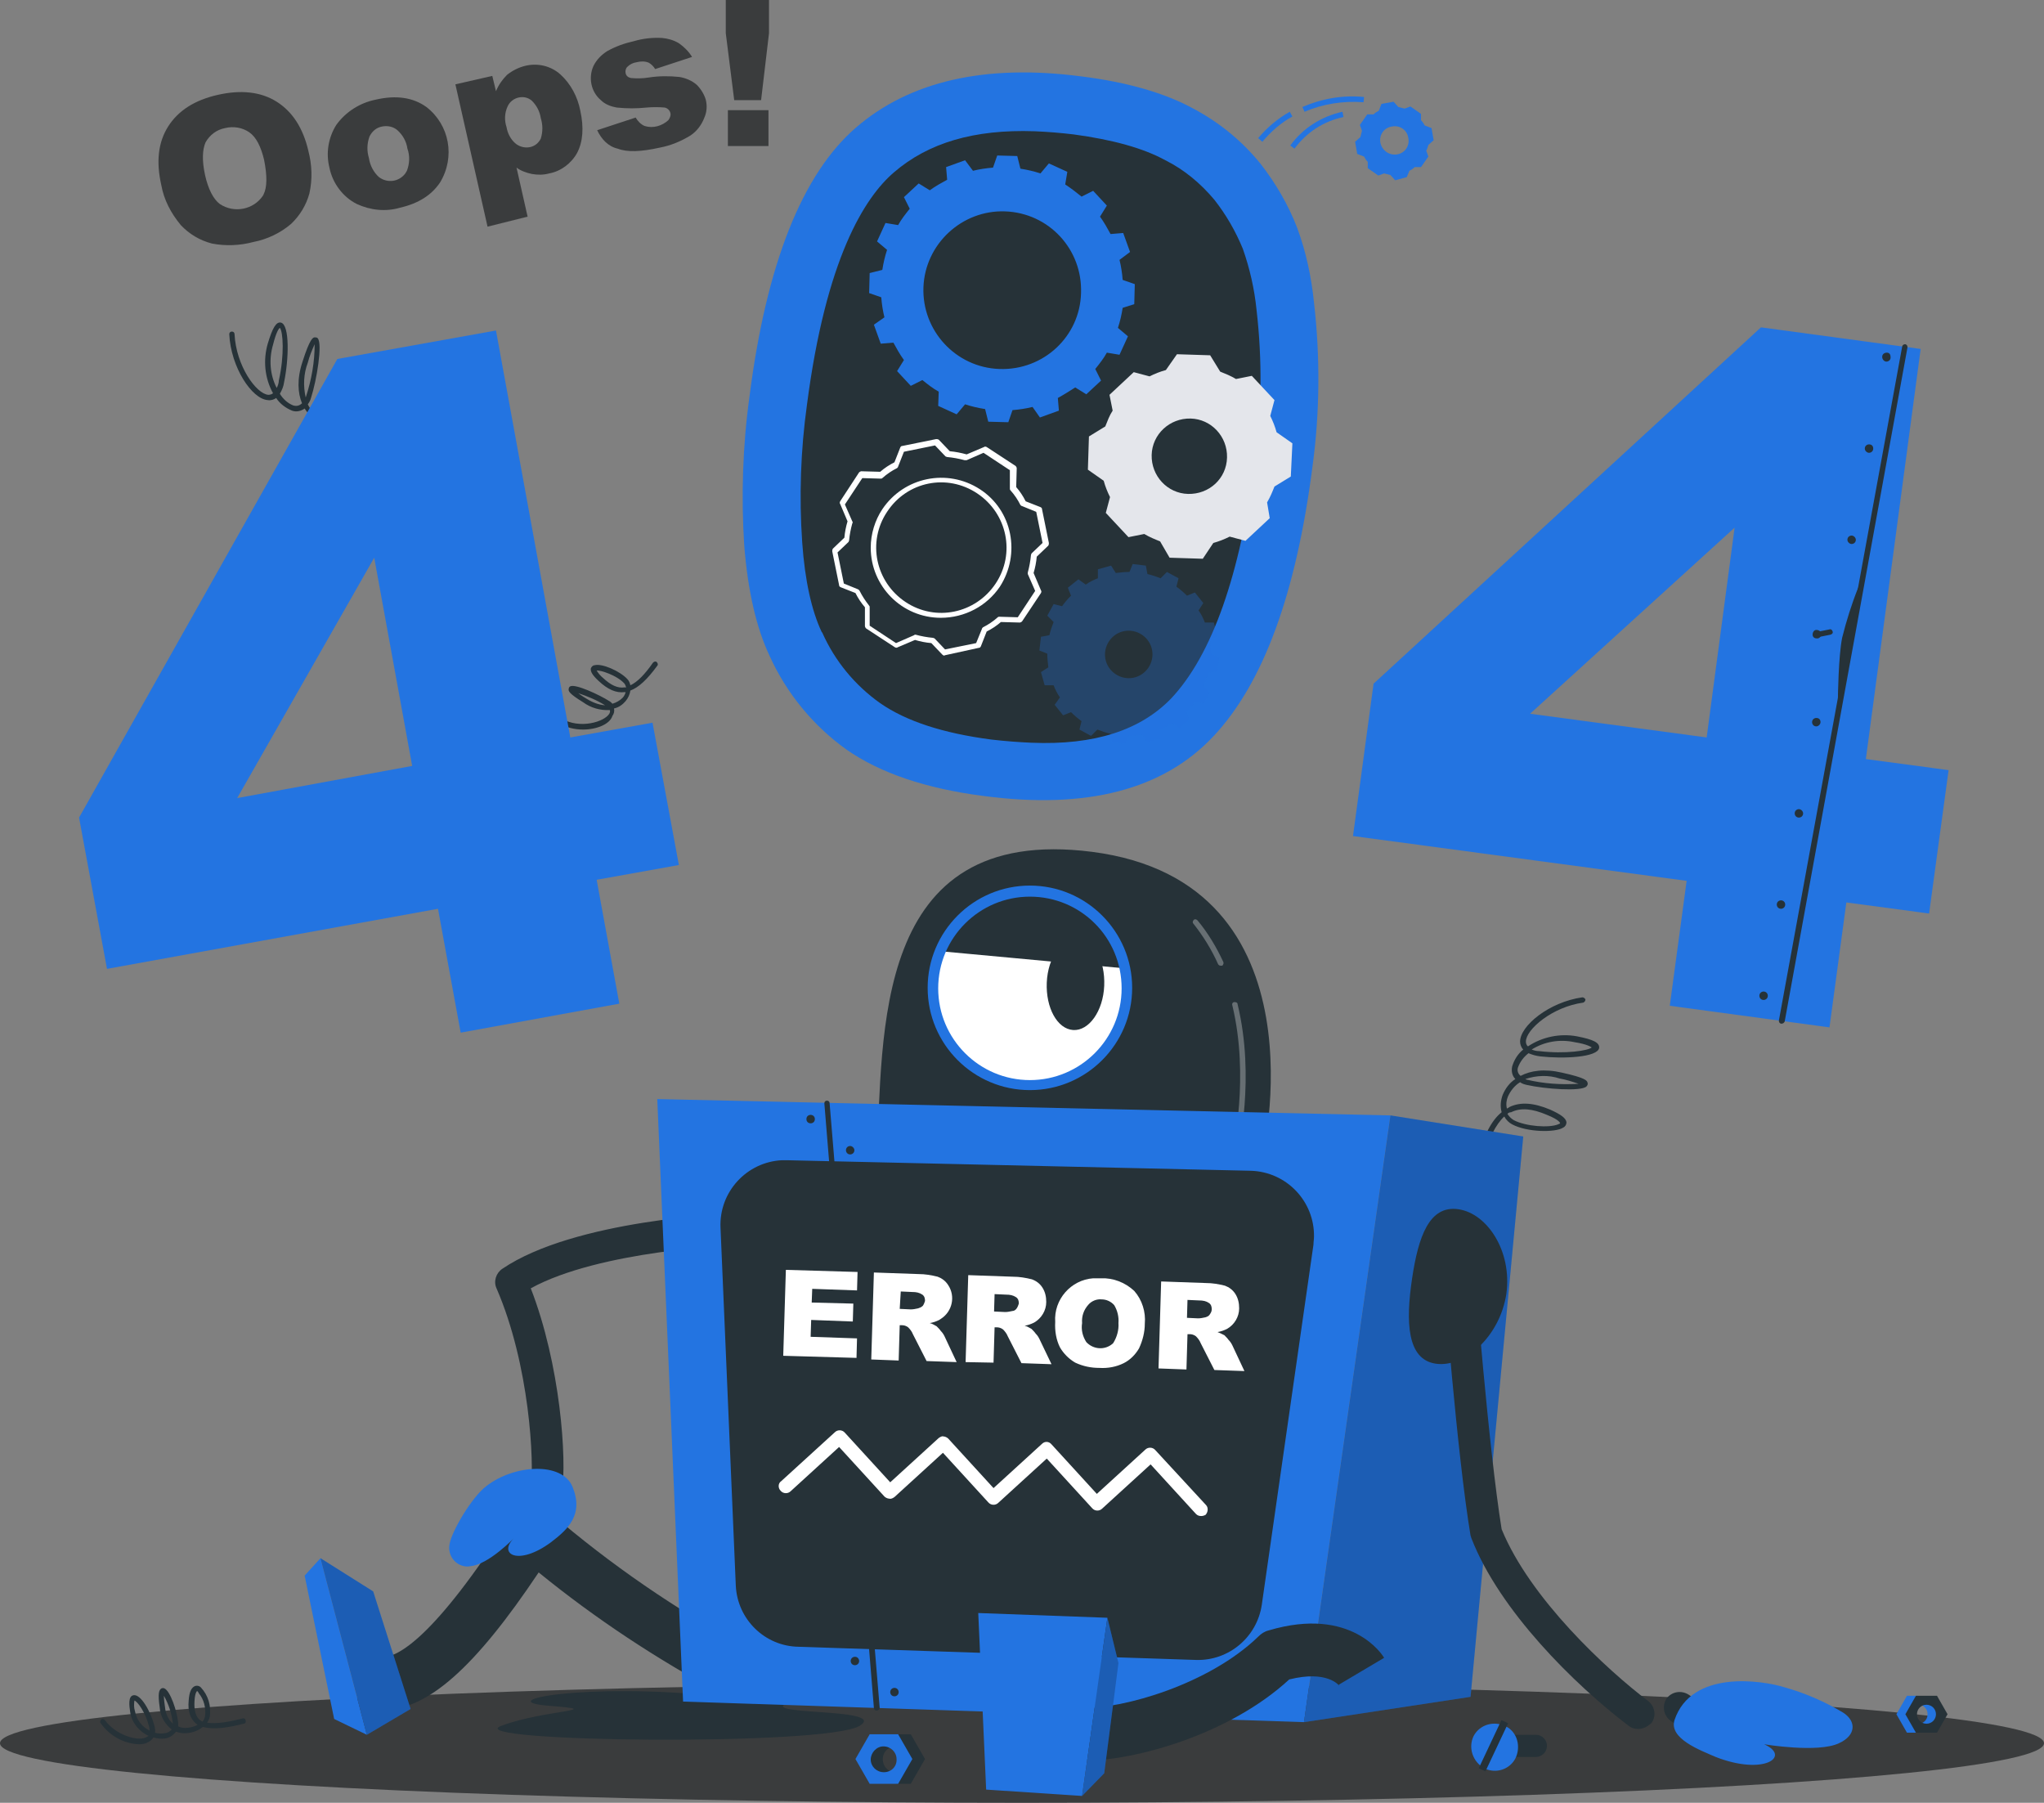 <?xml version="1.0" encoding="utf-8"?>
<!-- Generator: Adobe Illustrator 25.2.0, SVG Export Plug-In . SVG Version: 6.00 Build 0)  -->
<svg version="1.1" id="Layer_1" xmlns="http://www.w3.org/2000/svg" xmlns:xlink="http://www.w3.org/1999/xlink" x="0px" y="0px"
	 viewBox="0 0 387.8 342" style="enable-background:new 0 0 387.8 342;" xml:space="preserve">
<rect x="0" y="0" width="387.8" height="342" fill="#808080" stroke="none"/>
<style type="text/css">
	.st0{fill:#3A3C3D;}
	.st1{fill:#263238;}
	.st2{fill:#2374E1;}
	.st3{opacity:0.3;fill:#2374E1;enable-background:new    ;}
	.st4{fill:#E4E6EB;}
	.st5{fill:#FFFFFF;}
	.st6{opacity:0.3;fill:#FFFFFF;enable-background:new    ;}
	.st7{opacity:0.2;enable-background:new    ;}
</style>
<g id="freepik--Shadow--inject-3">
	<ellipse id="freepik--path--inject-3" class="st0" cx="193.9" cy="330.7" rx="193.9" ry="11.3"/>
</g>
<g id="freepik--oops--inject-3">
	<path class="st0" d="M30.6,35.1c-1-4.4-0.6-8.1,1.3-11.1s5-5,9.4-6s8.2-0.6,11.2,1.3s5,5,6,9.3c0.7,2.7,0.8,5.4,0.2,8.1
		c-0.6,2.2-1.8,4.2-3.5,5.8c-2,1.7-4.5,2.9-7.1,3.4c-2.6,0.7-5.3,0.8-7.9,0.3c-2.3-0.6-4.3-1.8-5.9-3.5
		C32.4,40.4,31.1,37.9,30.6,35.1z M38.9,33.2c0.6,2.7,1.6,4.6,2.8,5.5c2.7,1.8,6.4,1.1,8.2-1.6c0-0.1,0.1-0.1,0.1-0.2
		c0.7-1.4,0.7-3.6,0.1-6.6c-0.6-2.5-1.5-4.3-2.8-5.2c-1.3-0.9-3-1.2-4.6-0.8c-1.6,0.3-2.9,1.3-3.7,2.7
		C38.4,28.4,38.3,30.4,38.9,33.2z"/>
	<path class="st0" d="M62.5,31.8c-0.7-2.8-0.2-5.7,1.3-8.1c1.8-2.5,4.5-4.2,7.5-4.8c3.9-0.9,7.1-0.4,9.6,1.4
		c4.4,3.4,5.5,9.5,2.6,14.3c-1.6,2.4-4.1,4-7.6,4.8c-2.7,0.8-5.6,0.5-8.2-0.7C65.1,37.4,63.1,34.8,62.5,31.8z M70,30
		c0.2,1.4,0.9,2.7,1.9,3.6c1.6,1.2,3.8,0.9,5-0.7c0.1-0.2,0.2-0.3,0.3-0.5c0.5-1.3,0.6-2.8,0.1-4.2c-0.2-1.4-0.9-2.6-1.9-3.5
		c-0.8-0.7-1.9-0.9-2.9-0.7c-1.1,0.2-1.9,0.9-2.4,1.9C69.6,27.3,69.6,28.7,70,30z"/>
	<path class="st0" d="M92.5,43l-6.1-27l7-1.6l0.7,2.9c0.5-1.2,1.2-2.2,2.1-3.1c1-0.8,2.2-1.4,3.4-1.7c2.4-0.6,4.9,0,6.7,1.6
		c2,1.8,3.3,4.3,3.8,6.9c0.7,3.2,0.5,5.9-0.6,8c-1.1,2-3.1,3.5-5.3,3.9c-1.1,0.3-2.2,0.3-3.3,0.1c-1-0.2-2.1-0.6-2.9-1.2l2.1,9.3
		L92.5,43z M96.1,24.1c0.2,1.2,0.8,2.4,1.8,3.2c0.8,0.6,1.8,0.8,2.7,0.6c0.9-0.2,1.6-0.8,2-1.6c0.4-1.3,0.4-2.6,0-3.9
		c-0.2-1.3-0.8-2.4-1.7-3.3c-0.7-0.6-1.6-0.8-2.5-0.6c-0.9,0.2-1.7,0.8-2.1,1.7C95.7,21.5,95.7,22.9,96.1,24.1z"/>
	<path class="st0" d="M113.3,24.7l7.3-2.4c0.4,0.7,1,1.3,1.7,1.6c1.6,0.5,3.3,0,4.5-1.1c0.3-0.4,0.5-0.9,0.4-1.3
		c-0.1-0.6-0.6-1-1.1-1.1c-1.1-0.1-2.3-0.1-3.4,0c-1.9,0.2-3.8,0.2-5.7,0c-1.1-0.2-2.2-0.6-3-1.4c-1.9-1.6-2.4-4.3-1.4-6.5
		c0.6-1.2,1.5-2.1,2.6-2.8c1.6-0.9,3.3-1.5,5.1-1.9c1.7-0.5,3.5-0.7,5.3-0.6c1.1,0.1,2.2,0.4,3.2,1c1,0.7,1.9,1.6,2.5,2.6l-7,2.3
		c-0.3-0.5-0.7-0.9-1.2-1.2c-0.7-0.3-1.5-0.3-2.3-0.1c-0.7,0.1-1.3,0.4-1.8,0.9c-0.3,0.3-0.4,0.8-0.3,1.2c0.1,0.5,0.5,0.8,1,0.9
		c1.1,0.1,2.2,0.1,3.4-0.1c1.9-0.3,3.9-0.3,5.8-0.1c1.2,0.2,2.4,0.7,3.3,1.5c0.8,0.8,1.4,1.8,1.7,2.8c0.3,1.2,0.2,2.4-0.3,3.5
		c-0.5,1.3-1.4,2.5-2.6,3.3c-1.8,1.1-3.7,1.9-5.8,2.3c-3.6,0.8-6.2,0.9-8,0.2C115.4,27.8,114.1,26.4,113.3,24.7z"/>
	<path class="st0" d="M137.7,0h8.2v6.3L144.4,19h-5.1l-1.6-12.7L137.7,0z M138.1,20.9h7.7v6.8h-7.7V20.9z"/>
</g>
<g id="freepik--error-404--inject-3">
	<path class="st1" d="M72.6,86h-0.2c-4.5-1.8-7.2-3.4-8.6-5.5c-1.1,0.2-2.2,0.1-3.2-0.4c-1.2-0.6-2.1-1.5-2.8-2.6
		c-0.7,0.5-1.6,0.7-2.4,0.4c-1.2-0.5-2.3-1.3-3-2.4c-0.4,0.3-1,0.5-1.6,0.4c-3-0.2-7-6.2-7.3-12.5c0-0.3,0.2-0.5,0.5-0.5
		c0.3,0,0.5,0.2,0.5,0.5c0,0,0,0,0,0c0.3,6,4.1,11.3,6.4,11.5c0.3,0,0.7-0.1,0.9-0.3c-1.6-2.9-1.9-6.3-1-9.4c0.9-3,1.6-4.2,2.5-4
		c1.7,0.4,1.5,7,0.6,11.3c-0.1,0.8-0.4,1.5-0.8,2.2c0.6,1,1.5,1.8,2.5,2.2c0.6,0.2,1.2,0.1,1.7-0.4c-0.8-1.9-1-4.6,0.1-7.9
		c1.4-4.4,2-4.6,2.3-4.6c0.2,0,0.5,0,0.6,0.2c0.9,1.1-0.2,7.9-1.3,11.3c-0.1,0.4-0.3,0.8-0.6,1.2c0.5,1.1,1.4,2,2.5,2.5
		c0.7,0.3,1.5,0.5,2.3,0.4c-0.1-0.2-0.2-0.4-0.2-0.6c-0.8-2.1-0.4-4.6,1.2-7.6c1.1-1.9,1.9-2.9,2.7-2.9l0,0c0.4,0,0.8,0.3,1,0.7
		c0.9,1.6,0.2,6.9-1.5,9.6c-0.4,0.6-1,1.1-1.6,1.4c1.3,1.8,3.9,3.3,8,4.9c0.3,0.1,0.4,0.4,0.3,0.6c0,0,0,0,0,0
		C73,85.9,72.8,86,72.6,86z M66.9,69.5c0,0-0.6,0-1.8,2.4c-1.4,2.7-1.8,4.9-1.1,6.8c0.1,0.2,0.2,0.5,0.3,0.7c0.5-0.2,1-0.6,1.3-1.1
		c1.4-2.1,2.1-6.5,1.6-8.3C67,69.6,66.9,69.5,66.9,69.5z M59.7,65.3c-0.5,1.1-1,2.3-1.3,3.5c-0.8,2.1-0.9,4.4-0.4,6.6l0.1-0.3
		C59.1,72,59.7,68.7,59.7,65.3L59.7,65.3z M53.1,62.2c-0.2,0.1-0.7,0.8-1.3,3.2c-0.8,2.7-0.6,5.7,0.7,8.2c0.2-0.4,0.4-0.9,0.4-1.4
		C54,67.3,53.7,62.9,53.1,62.2L53.1,62.2z"/>
	<path class="st1" d="M110.6,138.4c-1.6,0-3.2-0.4-4.6-1.2c-0.2-0.1-0.3-0.4-0.2-0.7c0.1-0.2,0.4-0.3,0.7-0.2c0,0,0,0,0,0
		c3.6,2.1,8.2,0.6,9.1-0.9c0.1-0.2,0.2-0.4,0.1-0.7c-1.8,0.1-3.6-0.4-5.1-1.5c-2.6-1.6-2.8-2.1-2.7-2.5c0-0.2,0.1-0.4,0.3-0.5
		c1-0.5,5.5,1.6,7.4,2.8c0.2,0.1,0.4,0.3,0.6,0.5c0.7-0.2,1.4-0.6,1.9-1.1c0.3-0.3,0.5-0.7,0.6-1.1h-0.2c-1.6,0.2-3.2-0.5-4.9-2.1
		c-1.2-1.1-1.6-1.8-1.5-2.4c0.1-0.3,0.4-0.6,0.7-0.6c1.4-0.4,4.8,1.1,6.2,2.6c0.3,0.3,0.5,0.7,0.6,1.2c1.3-0.6,2.7-2,4.3-4.3
		c0.2-0.2,0.5-0.3,0.7-0.1c0,0,0,0,0,0c0.2,0.2,0.3,0.5,0.1,0.7c-1.9,2.6-3.5,4.1-5.1,4.7c-0.1,0.7-0.4,1.4-0.9,2
		c-0.6,0.7-1.3,1.2-2.2,1.4c0.1,0.5,0,1-0.3,1.4C115.7,137.4,113.2,138.4,110.6,138.4z M109.7,131.5c0.3,0.2,0.8,0.6,1.5,1
		c1.1,0.7,2.3,1.2,3.6,1.3C113.2,132.8,111.5,132.1,109.7,131.5z M113.2,127.2c0.3,0.5,0.7,1,1.2,1.4c1.5,1.4,2.8,2,4.1,1.8h0.3
		c-0.1-0.3-0.2-0.6-0.4-0.8C117,128.1,113.9,127.1,113.2,127.2z"/>
	<path class="st2" d="M123.8,137.1l-15.6,2.8L94.1,62.7L64,68.1l-49,87l5.3,28.7l62.8-11.4l4.3,23.5l30.1-5.5l-4.3-23.5l15.6-2.8
		L123.8,137.1z M45,151.4l26-45.6l7.2,39.5L45,151.4z"/>
	<path class="st2" d="M249.3,57.4c-0.5-4.9-1.5-9.6-3.2-14.2c-1.7-4.4-4.1-8.5-7-12.2c-3.5-4.3-7.8-7.8-12.7-10.4
		c-5.3-2.9-12.4-5-21.2-6.1c-18.3-2.4-32.6,0.9-42.8,9.7s-17,25.9-20.2,51c-1.3,9.4-1.6,18.9-1,28.3c0.7,8.7,2.3,15.6,4.8,20.9
		c3.2,7.1,8.3,13.3,14.6,17.8c6.3,4.4,15,7.4,26,8.8c19.6,2.6,34.1-1.2,43.6-11.3c9.5-10.1,15.7-27.1,18.8-51.1
		C250.4,78.4,250.5,67.8,249.3,57.4z"/>
	<path class="st1" d="M195.7,140.9c-2.4-0.1-5-0.3-7.6-0.6c-9.2-1.2-16.2-3.5-21.1-6.9c-4.8-3.4-8.6-8-11-13.4l-0.1-0.1
		c-1.9-4-3.2-9.8-3.7-17c-0.6-8.7-0.3-17.5,0.9-26.1c3.6-27.7,10.9-39.3,16.5-44.1c6.5-5.6,15.2-8.2,26.7-7.8
		c2.4,0.1,4.9,0.3,7.4,0.6c7.4,1,13.2,2.6,17.4,4.9c3.6,1.8,6.7,4.4,9.3,7.5c2.2,2.8,4,5.9,5.4,9.3c1.3,3.7,2.2,7.6,2.6,11.6
		c1.1,9.5,1,19.2-0.3,28.7c-2.8,21.5-8.1,36.7-15.9,45C216.4,138.5,207.7,141.4,195.7,140.9L195.7,140.9z"/>
	<path class="st2" d="M215.2,57.7l0.1-3.8l-2.3-0.8c-0.1-1.3-0.3-2.6-0.6-3.8l2-1.5l-1.3-3.6l-2.4,0.2c-0.6-1.1-1.2-2.2-2-3.3
		l1.3-2.1l-2.6-2.8l-2.2,1.1c-1-0.8-2-1.6-3.1-2.3l0.4-2.4l-3.5-1.6l-1.6,1.9c-1.2-0.4-2.5-0.7-3.8-0.9l-0.6-2.4l-3.8-0.1l-0.8,2.3
		c-1.3,0.1-2.6,0.3-3.8,0.6l-1.5-2l-3.6,1.3l0.2,2.4c-1.1,0.6-2.2,1.2-3.3,2l-2.1-1.3l-2.8,2.6l1.1,2.2c-0.8,1-1.6,2-2.2,3.1
		l-2.4-0.4l-1.6,3.5l1.9,1.6c-0.4,1.2-0.7,2.5-0.9,3.8l-2.4,0.6l-0.1,3.8l2.3,0.8c0.1,1.3,0.3,2.6,0.6,3.8l-2,1.4l1.3,3.6l2.4-0.2
		c0.6,1.1,1.2,2.2,2,3.3l-1.3,2.1l2.6,2.8l2.2-1.1c1,0.8,2,1.6,3.1,2.2L178,77l3.5,1.6l1.6-1.9c1.2,0.4,2.5,0.7,3.8,0.9l0.6,2.4
		l3.8,0.1l0.8-2.3c1.3-0.1,2.6-0.3,3.8-0.6l1.4,2l3.6-1.3l-0.2-2.4c1.1-0.6,2.2-1.3,3.3-2l2.1,1.3l2.8-2.6l-1.1-2.2
		c0.8-1,1.6-2,2.2-3.1l2.4,0.4l1.6-3.5l-1.9-1.6c0.4-1.2,0.7-2.5,0.9-3.8L215.2,57.7z M189.6,70c-8.3-0.3-14.7-7.3-14.4-15.5
		s7.3-14.7,15.5-14.4c8.3,0.3,14.7,7.2,14.4,15.5C204.9,63.8,198,70.3,189.6,70C189.7,70,189.7,70,189.6,70L189.6,70z"/>
	<path class="st3" d="M231,127.3l0.3-2.6l-1.5-0.6c0-0.9-0.1-1.7-0.2-2.6l1.4-0.9l-0.7-2.5h-1.7c-0.3-0.8-0.7-1.6-1.2-2.3l0.9-1.4
		l-1.6-2l-1.5,0.6c-0.6-0.6-1.3-1.2-2-1.7l0.4-1.6l-2.2-1.2l-1.2,1.2c-0.8-0.3-1.6-0.6-2.5-0.8l-0.3-1.6l-2.5-0.3l-0.6,1.5
		c-0.9,0-1.7,0.1-2.6,0.2l-0.9-1.4l-2.5,0.7v1.7c-0.8,0.3-1.6,0.7-2.3,1.2l-1.4-1l-2,1.6l0.6,1.5c-0.6,0.6-1.2,1.3-1.7,2l-1.6-0.4
		l-1.2,2.2l1.2,1.2c-0.3,0.8-0.6,1.6-0.8,2.5l-1.6,0.3l-0.3,2.6l1.5,0.6c0,0.9,0.1,1.7,0.2,2.6l-1.4,0.9l0.7,2.5h1.7
		c0.3,0.8,0.7,1.6,1.2,2.3l-1,1.4l1.6,2l1.5-0.6c0.6,0.6,1.3,1.2,2,1.7l-0.4,1.6l2.2,1.2l1.2-1.2c0.8,0.3,1.6,0.6,2.5,0.8l0.3,1.6
		l2.5,0.3l0.6-1.5c0.9,0,1.8-0.1,2.6-0.2l0.9,1.4l2.5-0.7v-1.7c0.8-0.3,1.6-0.7,2.3-1.2l1.3,1l2-1.6l-0.6-1.5c0.6-0.6,1.2-1.3,1.7-2
		l1.6,0.4l1.2-2.2l-1.2-1.2c0.3-0.8,0.6-1.6,0.8-2.5L231,127.3z M218.1,126.3c-1.2,2.2-3.9,3-6.1,1.8c-2.2-1.2-3-3.9-1.8-6.1
		c1.2-2.2,3.9-3,6.1-1.8c0,0,0,0,0,0C218.5,121.4,219.3,124.1,218.1,126.3z"/>
	<path class="st4" d="M245.2,84.1l-3-2.1l0,0c-0.3-1.1-0.7-2.1-1.2-3.1l0.8-3l-4.3-4.6l-3,0.6c-1-0.6-2-1-3-1.4l0,0l-1.9-3.1
		l-6.3-0.2l-2.1,3l0,0c-1.1,0.3-2.1,0.7-3.1,1.2l-3-0.8l-4.6,4.3l0.6,3l0,0c-0.6,0.9-1,2-1.4,3l-3.1,1.9l-0.2,6.3l3,2.1
		c0.3,1.1,0.7,2.1,1.2,3.1l0,0l-0.8,3l4.3,4.6l3-0.6c1,0.6,2,1,3,1.4l0,0l1.8,3.1l6.3,0.2l2-3c1.1-0.3,2.1-0.7,3.1-1.2l0,0l3,0.8
		l4.6-4.3l-0.5-3c0.6-1,1-2,1.4-3l0,0l3.1-1.9L245.2,84.1z M225.4,93.7c-3.9-0.1-7-3.4-6.9-7.4c0.1-3.9,3.4-7,7.4-6.9
		c3.9,0.1,7,3.4,6.9,7.4c0,0,0,0,0,0C232.7,90.8,229.4,93.8,225.4,93.7L225.4,93.7z"/>
	<path class="st2" d="M266.9,33.6l0.5-1.2l0,0c0.4-0.2,0.7-0.4,1-0.7h1.2l1.4-2l-0.4-1.1c0.2-0.4,0.3-0.7,0.4-1.1l0,0l1-0.9
		l-0.4-2.3l-1.3-0.5l0,0c-0.2-0.4-0.4-0.7-0.7-1v-1.2l-2-1.4l-1.1,0.4l0,0c-0.4-0.1-0.8-0.2-1.2-0.3l-0.9-1l-2.3,0.4l-0.5,1.3
		c-0.4,0.2-0.7,0.4-1,0.7l0,0h-1.2l-1.4,2l0.4,1.1c-0.1,0.4-0.2,0.8-0.3,1.2l0,0l-1,0.9l0.4,2.3l1.3,0.5c0.2,0.4,0.4,0.7,0.7,1l0,0
		v1.2l2,1.4l1.1-0.4c0.4,0.1,0.8,0.2,1.2,0.3l0,0l0.9,1L266.9,33.6z M261.9,27.1c-0.3-1.5,0.7-2.9,2.2-3.1c1.5-0.3,2.9,0.7,3.1,2.2
		c0.3,1.5-0.7,2.9-2.2,3.1c0,0,0,0,0,0C263.5,29.5,262.2,28.5,261.9,27.1z"/>
	<path class="st2" d="M239.5,26.9l-0.8-0.7c1.7-2,3.7-3.7,6-5l0.5,0.9C243,23.3,241.1,25,239.5,26.9z"/>
	<path class="st2" d="M247.5,21.2l-0.4-0.9c3.7-1.6,7.7-2.3,11.7-1.9l-0.1,1C254.9,19.1,251,19.7,247.5,21.2z"/>
	<path class="st2" d="M245.6,28.2l-0.8-0.6c2.4-3.3,5.9-5.5,9.9-6.4l0.2,1C251.1,23,247.9,25.1,245.6,28.2z"/>
	<path class="st5" d="M179.2,124.4c-0.1,0-0.3-0.1-0.4-0.2l-2.1-2.2c-1.1-0.1-2.1-0.3-3.1-0.6l-3.3,1.4c-0.1,0.1-0.3,0.1-0.5,0
		l-5.5-3.6c-0.1-0.1-0.2-0.3-0.2-0.4v-3.6c-0.7-0.8-1.3-1.7-1.8-2.7l-2.8-1.1c-0.2-0.1-0.3-0.2-0.3-0.4l-1.3-6.4
		c0-0.2,0-0.3,0.1-0.5l2.2-2.1c0.1-1.1,0.3-2.1,0.6-3.1l-1.4-3.3c-0.1-0.1-0.1-0.3,0-0.5l3.6-5.5c0.1-0.1,0.3-0.2,0.4-0.2l3.6,0.1
		c0.8-0.7,1.7-1.3,2.7-1.8l1.1-2.8c0.1-0.2,0.2-0.3,0.4-0.3l6.4-1.3c0.2,0,0.3,0,0.5,0.1l2.1,2.2c1.1,0.1,2.1,0.3,3.2,0.6l3.3-1.4
		c0.1-0.1,0.3-0.1,0.5,0l5.5,3.6c0.1,0.1,0.2,0.3,0.2,0.4l-0.1,3.6c0.7,0.8,1.3,1.7,1.8,2.7l2.8,1.1c0.2,0.1,0.3,0.2,0.3,0.4
		l1.3,6.4c0,0.2,0,0.3-0.1,0.5l-2.2,2.1c-0.1,1.1-0.3,2.1-0.6,3.1l1.4,3.3c0.1,0.1,0.1,0.3,0,0.5l-3.6,5.4c-0.1,0.1-0.3,0.2-0.4,0.2
		l-3.6-0.1c-0.8,0.7-1.7,1.3-2.7,1.8l-1.1,2.8c-0.1,0.2-0.2,0.3-0.4,0.3l-6.4,1.4H179.2z M173.6,120.4c0,0,0.1,0,0.1,0
		c1.1,0.3,2.2,0.5,3.3,0.6c0.1,0,0.2,0.1,0.3,0.1l2,2.1l5.9-1.2l1.1-2.7c0-0.1,0.1-0.2,0.2-0.3c1-0.5,1.9-1.1,2.8-1.9
		c0.1-0.1,0.2-0.1,0.3-0.1l3.5,0.1l3.3-5l-1.4-3.2c0-0.1,0-0.2,0-0.3c0.3-1.1,0.5-2.2,0.6-3.3c0-0.1,0.1-0.2,0.1-0.3l2.1-2l-1.2-5.9
		l-2.7-1.1c-0.1,0-0.2-0.1-0.3-0.2c-0.5-1-1.1-1.9-1.9-2.8c-0.1-0.1-0.1-0.2-0.1-0.3v-3.5l-5-3.3l-3.2,1.4c-0.1,0-0.2,0-0.4,0
		c-1.1-0.3-2.2-0.5-3.3-0.6c-0.1,0-0.2-0.1-0.3-0.1l-2-2.1l-5.9,1.2l-1.1,2.8c0,0.1-0.1,0.2-0.2,0.3c-1,0.5-1.9,1.1-2.8,1.9
		c-0.1,0.1-0.2,0.1-0.3,0.1l-3.5-0.1l-3.3,5l1.4,3.2c0.1,0.1,0.1,0.3,0,0.4c-0.3,1.1-0.5,2.1-0.6,3.2c0,0.1-0.1,0.2-0.1,0.3l-2.1,2
		l1.2,5.9l2.7,1.1c0.1,0.1,0.2,0.1,0.3,0.3c0.5,1,1.1,1.9,1.8,2.8c0.1,0.1,0.1,0.2,0.1,0.3v3.5l5,3.3l3.2-1.4
		C173.5,120.5,173.5,120.4,173.6,120.4z M178.5,117.2c-7.4,0-13.3-6-13.3-13.3c0-2.6,0.8-5.2,2.2-7.3l0,0c4.1-6.1,12.3-7.8,18.5-3.8
		s7.8,12.3,3.8,18.5C187.2,115,183,117.2,178.5,117.2L178.5,117.2z M168.3,97.1c-3.8,5.7-2.2,13.3,3.5,17.1
		c5.7,3.8,13.3,2.2,17.1-3.5c3.8-5.7,2.2-13.3-3.5-17.1C179.7,89.8,172.1,91.3,168.3,97.1C168.3,97,168.3,97,168.3,97.1z"/>
	<path class="st2" d="M369.7,146.1L354,144l10.4-77.8l-30.3-4.1l-73.5,67.6l-3.9,28.9l63.3,8.5l-3.2,23.7l30.3,4.1l3.2-23.7
		l15.7,2.1L369.7,146.1z M290.3,135.4l38.8-35.3l-5.3,39.8L290.3,135.4z"/>
	<path class="st1" d="M338,194.2h-0.1c-0.3-0.1-0.4-0.3-0.4-0.6l23.4-127.9c0.1-0.3,0.3-0.4,0.6-0.4c0.3,0.1,0.4,0.3,0.4,0.6
		l-23.3,127.9C338.5,194,338.3,194.2,338,194.2z"/>
	<path class="st1" d="M358.7,67.8c0,0.5-0.4,0.8-0.8,0.8s-0.8-0.4-0.8-0.9c0-0.5,0.4-0.8,0.9-0.8S358.7,67.3,358.7,67.8z"/>
	<path class="st1" d="M355.4,85.1c0,0.5-0.4,0.8-0.8,0.8s-0.8-0.4-0.8-0.8c0-0.5,0.4-0.8,0.8-0.8C355.1,84.3,355.4,84.6,355.4,85.1
		C355.4,85.1,355.4,85.1,355.4,85.1z"/>
	<path class="st1" d="M352.1,102.4c0,0.5-0.4,0.8-0.8,0.8c0,0,0,0,0,0c-0.4,0-0.8-0.4-0.8-0.8c0,0,0,0,0,0c0-0.5,0.4-0.8,0.8-0.8
		c0,0,0,0,0,0C351.7,101.6,352.1,102,352.1,102.4z"/>
	<path class="st1" d="M345.5,120.4c0,0.5-0.5,0.8-0.9,0.7c-0.4,0-0.7-0.3-0.7-0.7c0-0.5,0.3-0.9,0.7-0.9c0.5,0,0.9,0.3,0.9,0.7
		C345.5,120.3,345.5,120.4,345.5,120.4z"/>
	<path class="st1" d="M345.4,137c0,0.4-0.4,0.8-0.8,0.8c0,0,0,0,0,0c-0.5,0-0.8-0.4-0.8-0.8c0-0.5,0.4-0.8,0.8-0.8
		C345.1,136.2,345.4,136.5,345.4,137z"/>
	<path class="st1" d="M342.1,154.3c0,0.5-0.4,0.8-0.8,0.8c-0.5,0-0.8-0.4-0.8-0.8c0-0.5,0.4-0.8,0.8-0.8c0,0,0,0,0,0
		C341.7,153.5,342.1,153.9,342.1,154.3z"/>
	<path class="st1" d="M338.7,171.6c0,0.5-0.4,0.8-0.8,0.8c-0.5,0-0.8-0.4-0.8-0.8c0,0,0,0,0,0c0-0.5,0.4-0.8,0.8-0.8
		S338.7,171.1,338.7,171.6L338.7,171.6z"/>
	<path class="st1" d="M335.4,188.9c0,0.5-0.4,0.8-0.8,0.8c-0.5,0-0.8-0.4-0.8-0.8c0-0.5,0.4-0.8,0.8-0.8
		C335,188.1,335.4,188.4,335.4,188.9C335.4,188.9,335.4,188.9,335.4,188.9z"/>
	<path class="st1" d="M344.7,120.9c-0.2,0-0.4-0.2-0.5-0.4c-0.1-0.3,0.1-0.5,0.4-0.6c0,0,0,0,0,0l2.5-0.5c0.3-0.1,0.5,0.1,0.6,0.4
		c0,0,0,0,0,0c0.1,0.3-0.1,0.5-0.4,0.6c0,0,0,0,0,0l-2.5,0.5L344.7,120.9z"/>
	<path class="st1" d="M353,111.7c-1.2,3.1-2.2,6.2-3,9.4c-0.8,3.5-0.8,11.4-0.8,11.4"/>
	<path class="st1" d="M349.2,133L349.2,133c-0.3,0-0.5-0.2-0.5-0.5c0-0.3,0.1-8,0.8-11.5c0.8-3.2,1.8-6.4,3-9.4
		c0.1-0.3,0.4-0.4,0.6-0.3s0.4,0.4,0.3,0.6c0,0,0,0,0,0.1c-1.2,3-2.2,6.1-3,9.3c-0.7,3.4-0.8,11.2-0.8,11.3
		C349.6,132.7,349.4,132.9,349.2,133z"/>
</g>
<g id="freepik--Character--inject-3">
	<path class="st1" d="M166.3,219.3c1.4-22.4-1.2-63.1,40.9-57.7c45.1,5.8,32.2,58.5,32.2,58.5L166.3,219.3z"/>
	
		<ellipse transform="matrix(0.16 -0.987 0.987 0.16 -20.909 350.284)" class="st5" cx="195.4" cy="187.4" rx="18.4" ry="18.4"/>
	<path class="st1" d="M197.8,169.1c-8.7-1.5-18,4.9-18.9,11.4l34.5,3.2C212.2,176.3,204.7,170.3,197.8,169.1z"/>
	<path class="st1" d="M209.5,187c-0.2,4.8-2.9,8.6-5.9,8.4s-5.2-4.2-5-9s2.9-8.6,5.9-8.4S209.7,182.2,209.5,187z"/>
	<path class="st2" d="M195.4,206.8c-10.7,0-19.4-8.7-19.4-19.4c0-10.7,8.7-19.4,19.4-19.4c10.7,0,19.4,8.7,19.4,19.4
		C214.8,198.1,206.1,206.8,195.4,206.8z M195.4,170.1c-9.6,0-17.4,7.8-17.4,17.4c0,9.6,7.8,17.4,17.4,17.4c9.6,0,17.4-7.8,17.4-17.4
		c0,0,0,0,0,0C212.8,177.8,205,170.1,195.4,170.1z"/>
	<path class="st6" d="M234.4,218.7h-0.1c-0.3-0.1-0.4-0.3-0.4-0.6c0,0,0,0,0,0c0-0.1,3.2-13.7-0.1-27.4c-0.1-0.3,0.1-0.6,0.4-0.6
		s0.6,0.1,0.6,0.4c3.4,14,0.1,27.7,0.1,27.9C234.8,218.6,234.6,218.7,234.4,218.7z"/>
	<path class="st6" d="M231.6,183.2c-0.2,0-0.4-0.1-0.5-0.3c-1.2-2.7-2.8-5.3-4.7-7.7c-0.2-0.2-0.1-0.5,0.1-0.7
		c0.2-0.2,0.5-0.1,0.7,0.1c0,0,0,0,0,0c2,2.4,3.6,5.1,4.9,7.9c0.1,0.2,0,0.5-0.2,0.7c0,0,0,0,0,0
		C231.7,183.2,231.7,183.2,231.6,183.2z"/>
	<path class="st1" d="M72.6,324.4h-0.4c-2.8-0.1-4.9-2.4-4.9-5.1c0.1-2.8,2.4-4.9,5.1-4.9h0.1c2.9,0,9.8-3.5,24.4-26.4
		c1.5-2.3,4.6-3,6.9-1.5c0.2,0.1,0.4,0.3,0.6,0.5c11.4,9.8,23.9,18.4,37.1,25.5c2.5,1.1,3.6,4.1,2.5,6.6c-1.1,2.5-4.1,3.6-6.6,2.5
		c-0.1-0.1-0.3-0.1-0.4-0.2c-12.3-6.6-24-14.3-34.8-23.1C90.1,316.4,81.1,324.4,72.6,324.4z"/>
	<path class="st1" d="M103.6,285.9h-0.4c-1.6-0.2-2.8-1.8-2.5-3.4c0.7-5-0.2-23.6-6.5-38.1c-0.6-1.3-0.1-2.9,1.1-3.7
		c13.7-9.3,42.9-10.5,44.1-10.5c1.7-0.1,3,1.2,3.1,2.9c0.1,1.7-1.2,3-2.9,3.1c-0.3,0-25.8,1-38.9,8.2c5.6,14.4,6.9,32.4,5.9,38.9
		C106.3,284.8,105,285.9,103.6,285.9z"/>
	<path class="st2" d="M108.6,282c-2-4.7-11-4.2-16.3-0.1c-2.8,2.1-6.6,8.6-7,11c-0.4,1.9,0.8,3.8,2.7,4.2c0.4,0.1,0.9,0.1,1.3,0
		c3.4-0.3,8.2-5.3,8.2-5.3c-3.1,3.1,0.9,5.3,7,0.8C107.8,290.1,110.8,287.3,108.6,282z"/>
	<path class="st1" d="M280.6,220.6c0,0-0.1,0-0.1,0c-0.3-0.1-0.4-0.3-0.3-0.6c0,0,0,0,0,0c1.3-4.6,2.8-7.5,4.7-9
		c-0.3-1.1-0.2-2.2,0.2-3.3c0.5-1.2,1.3-2.3,2.4-3c-0.6-0.6-0.8-1.5-0.6-2.4c0.4-1.3,1.1-2.4,2.1-3.2c-0.4-0.4-0.6-1-0.6-1.5
		c0-3,5.5-7.5,11.8-8.4c0.3,0,0.5,0.2,0.6,0.4c0,0.3-0.2,0.5-0.4,0.6c-5.9,0.8-10.9,5.1-10.9,7.4c0,0.3,0.1,0.7,0.4,0.9
		c2.7-1.8,6.1-2.5,9.3-1.9c3.1,0.6,4.3,1.2,4.2,2.2c-0.3,1.8-6.8,2.1-11.2,1.6c-0.8-0.1-1.5-0.3-2.2-0.6c-0.9,0.7-1.6,1.6-2,2.7
		c-0.2,0.6,0,1.2,0.5,1.6c1.9-1,4.5-1.4,7.9-0.6c4.5,1,4.7,1.5,4.8,1.9c0.1,0.2,0,0.5-0.2,0.7c-1,1-7.9,0.5-11.4-0.3
		c-0.4-0.1-0.8-0.2-1.2-0.5c-1,0.6-1.8,1.6-2.3,2.7c-0.3,0.7-0.4,1.5-0.2,2.3c0.2-0.1,0.4-0.2,0.5-0.3c2.1-1,4.6-0.8,7.7,0.5
		c2,0.9,3,1.6,3.1,2.4c0,0.4-0.2,0.8-0.6,1c-1.5,1-6.9,0.9-9.7-0.6c-0.6-0.3-1.2-0.9-1.5-1.5c-1.6,1.5-3,4.2-4.2,8.4
		C281,220.5,280.8,220.6,280.6,220.6z M286,211.3c0.3,0.5,0.7,0.9,1.2,1.2c2.3,1.2,6.7,1.5,8.4,0.8c0.3-0.1,0.4-0.2,0.4-0.2
		s0-0.6-2.5-1.6c-2.8-1.2-5-1.4-6.8-0.5C286.4,211,286.2,211.1,286,211.3L286,211.3z M289.4,204.7l0.2,0.1c3.3,0.8,6.6,1,9.9,0.8
		c-1.2-0.4-2.4-0.8-3.6-1C293.8,203.9,291.5,204,289.4,204.7z M290.6,199.1c0.5,0.2,0.9,0.3,1.4,0.3c5,0.6,9.4-0.1,10-0.7
		c-0.2-0.1-0.8-0.6-3.3-1C295.9,197.1,293,197.6,290.6,199.1z"/>
	<path class="st1" d="M150.4,322.7c0.7-0.2,0.4-0.9-0.3-0.9h-13.5c-25.8-2.7-43.8,0.9-32.4,1.8s-0.8,0.7-9.1,3.8s61.6,3.9,68,0
		C168.9,323.8,141.3,325.6,150.4,322.7z"/>
	<polygon class="st2" points="247.4,326.7 129.6,322.8 124.7,208.5 263.8,211.6 	"/>
	<path class="st1" d="M166.3,324.5c-0.3,0-0.5-0.2-0.5-0.5l-9.4-114.7c0-0.3,0.2-0.5,0.5-0.5c0.3,0,0.5,0.2,0.5,0.5l9.5,114.7
		C166.9,324.2,166.7,324.5,166.3,324.5C166.4,324.5,166.4,324.5,166.3,324.5L166.3,324.5z"/>
	<polygon class="st2" points="247.4,326.7 279,321.9 289,215.6 263.8,211.6 	"/>
	<polygon class="st7" points="247.4,326.7 279,321.9 289,215.6 263.8,211.6 	"/>
	<path class="st1" d="M139.6,300.8l-2.9-67.9c-0.3-6.8,5-12.5,11.7-12.8c0.3,0,0.5,0,0.8,0l88.1,2c6.8,0.2,12.1,5.8,12,12.5
		c0,0.5-0.1,1-0.1,1.5l-9.8,68.3c-0.9,6.2-6.3,10.7-12.5,10.5l-75.4-2.5C145.1,312.3,139.9,307.2,139.6,300.8z"/>
	<path class="st5" d="M149.1,240.9l13.6,0.4l-0.1,3.5l-8.5-0.3l-0.1,2.6l7.9,0.2l-0.1,3.4l-7.9-0.3l-0.1,3.2l8.8,0.3l-0.1,3.7
		l-13.9-0.4L149.1,240.9z"/>
	<path class="st5" d="M165.3,257.9l0.5-16.5l8.5,0.3c1.2,0,2.4,0.2,3.6,0.5c0.8,0.3,1.5,0.8,2,1.6c1.4,2.1,0.8,5-1.4,6.4
		c-0.1,0.1-0.2,0.1-0.3,0.2c-0.6,0.3-1.2,0.5-1.8,0.6c0.5,0.1,0.9,0.4,1.3,0.6c0.3,0.3,0.6,0.6,0.8,0.9c0.3,0.3,0.5,0.6,0.7,1
		l2.3,4.9l-5.7-0.2l-2.6-5.1c-0.2-0.5-0.5-0.9-0.9-1.3c-0.4-0.3-0.8-0.4-1.2-0.4h-0.4l-0.2,6.7L165.3,257.9z M170.7,248.3l2.1,0.1
		c0.5,0,0.9-0.1,1.4-0.2c0.3-0.1,0.6-0.2,0.9-0.5c0.2-0.3,0.3-0.6,0.4-0.9c0-0.5-0.1-0.9-0.5-1.2c-0.6-0.4-1.2-0.5-1.9-0.5l-2.2-0.1
		L170.7,248.3z"/>
	<path class="st5" d="M183.2,258.4l0.5-16.5l8.5,0.3c1.2,0,2.4,0.2,3.6,0.5c0.8,0.3,1.5,0.8,2,1.6c0.5,0.8,0.7,1.7,0.7,2.7
		c0,1.6-0.9,3.1-2.3,3.9c-0.6,0.3-1.2,0.5-1.8,0.6c0.5,0.1,0.9,0.4,1.3,0.6c0.3,0.3,0.6,0.6,0.8,0.9c0.3,0.3,0.5,0.6,0.7,1l2.3,4.8
		l-5.7-0.2l-2.6-5.1c-0.2-0.5-0.5-0.9-0.9-1.3c-0.4-0.3-0.8-0.4-1.2-0.4h-0.4l-0.2,6.7L183.2,258.4z M188.6,248.8l2.1,0.1
		c0.5,0,0.9-0.1,1.4-0.2c0.3,0,0.6-0.2,0.8-0.5c0.2-0.3,0.3-0.6,0.4-0.9c0-0.5-0.1-0.9-0.5-1.2c-0.6-0.4-1.2-0.5-1.9-0.5l-2.2-0.1
		L188.6,248.8z"/>
	<path class="st5" d="M200.2,250.8c-0.3-4.3,3-8,7.2-8.3c0.5,0,1,0,1.5,0c2.3-0.1,4.6,0.8,6.3,2.4c1.5,1.7,2.2,4,2,6.2
		c0,1.6-0.4,3.2-1.1,4.7c-0.7,1.2-1.7,2.2-2.9,2.8c-1.4,0.7-3,1-4.6,0.9c-1.6,0-3.1-0.3-4.6-1c-1.2-0.7-2.2-1.7-2.9-2.9
		C200.4,254.2,200.1,252.5,200.2,250.8z M205.3,251c-0.2,1.3,0.1,2.5,0.8,3.6c1.3,1.4,3.5,1.6,5,0.3c0,0,0.1-0.1,0.1-0.1
		c0.7-1.1,1.1-2.5,1-3.8c0.1-1.2-0.2-2.4-0.8-3.4c-0.6-0.7-1.5-1.1-2.4-1.1c-0.9-0.1-1.9,0.3-2.5,1
		C205.6,248.5,205.2,249.7,205.3,251L205.3,251z"/>
	<path class="st5" d="M219.8,259.6l0.5-16.5l8.5,0.3c1.2,0,2.4,0.2,3.6,0.5c0.8,0.3,1.5,0.8,2,1.6c0.5,0.8,0.7,1.7,0.7,2.7
		c0,1.6-0.9,3.1-2.3,3.9c-0.6,0.3-1.2,0.5-1.8,0.6c0.5,0.2,0.9,0.4,1.3,0.6c0.3,0.3,0.6,0.6,0.8,0.9c0.3,0.3,0.5,0.6,0.7,1l2.3,4.9
		l-5.7-0.2l-2.6-5.1c-0.2-0.5-0.5-0.9-0.9-1.3c-0.4-0.3-0.8-0.4-1.2-0.4h-0.4l-0.2,6.7L219.8,259.6z M225.2,250l2.1,0.1
		c0.5,0,0.9-0.1,1.4-0.2c0.3-0.1,0.6-0.2,0.8-0.5c0.2-0.3,0.4-0.6,0.4-1c0-0.5-0.1-0.9-0.5-1.2c-0.6-0.4-1.2-0.5-1.9-0.5l-2.2-0.1
		L225.2,250z"/>
	<path class="st5" d="M227.9,287.6c-0.4,0-0.7-0.1-1-0.4l-8.6-9.4l-9.2,8.4c-0.5,0.5-1.4,0.5-1.9-0.1l-8.6-9.4l-9.2,8.4
		c-0.5,0.5-1.4,0.5-1.9-0.1l-8.6-9.4l-9.2,8.4c-0.3,0.2-0.6,0.4-1,0.3c-0.3,0-0.7-0.2-0.9-0.4l-8.6-9.4l-9.2,8.4
		c-0.5,0.5-1.4,0.5-1.9-0.1c-0.5-0.5-0.5-1.4,0.1-1.8c0,0,0,0,0,0l10.2-9.3c0.5-0.5,1.4-0.5,1.9,0.1l8.6,9.4l9.2-8.4
		c0.3-0.2,0.6-0.4,0.9-0.3c0.3,0,0.7,0.2,0.9,0.4l8.6,9.4l9.2-8.4c0.5-0.5,1.3-0.5,1.8,0.1c0,0,0,0,0,0l8.6,9.4l9.2-8.4
		c0.5-0.5,1.4-0.5,1.9,0.1l9.6,10.4c0.5,0.5,0.4,1.4-0.1,1.9C228.5,287.5,228.2,287.6,227.9,287.6L227.9,287.6z"/>
	<polygon class="st2" points="69.6,329.1 63.4,326.1 57.8,298.9 60.8,295.6 	"/>
	<polygon class="st2" points="69.6,329.1 77.9,324.2 70.8,301.9 60.8,295.6 	"/>
	<polygon class="st7" points="69.6,329.1 77.9,324.2 70.8,301.9 60.8,295.6 	"/>
	<path class="st1" d="M205.9,334h-0.7c-2.8-0.1-4.9-2.4-4.9-5.1c0.1-2.8,2.4-4.9,5.1-4.9c7.7,0.2,24-4.5,33.3-13.5
		c0.6-0.6,1.2-1,2-1.2c15.8-4.7,21.7,4.8,21.9,5.2l-8.6,5.1c0,0.1,0.1,0.1,0.1,0.2c-0.1-0.1-2.3-3-9.5-1.2
		C233.1,329.2,215.1,334,205.9,334z"/>
	<polygon class="st2" points="205.3,340.7 187.1,339.5 185.6,306 210.1,306.9 	"/>
	<polygon class="st2" points="205.3,340.7 209.5,336.4 212.2,315.5 210.1,306.9 	"/>
	<polygon class="st7" points="205.3,340.7 209.5,336.4 212.2,315.5 210.1,306.9 	"/>
	<path class="st1" d="M310.8,328c-0.7,0-1.3-0.2-1.8-0.6c-10.4-7.9-24.5-21.9-29.8-35.5c-0.1-0.2-0.1-0.4-0.2-0.6
		c-2.6-15.6-5.1-48.5-5.2-49.9c-0.1-1.7,1.1-3.1,2.8-3.2s3.1,1.1,3.2,2.8c0,0.3,2.6,33.6,5.1,49.1c5.4,13.2,20,26.7,27.8,32.6
		c1.3,1,1.6,2.9,0.6,4.2C312.6,327.5,311.8,328,310.8,328L310.8,328z"/>
	<path class="st1" d="M324.7,329.5c-2.3,0-5-1-7.8-3.1c-1.3-1-1.6-2.8-0.7-4.2c1-1.3,2.8-1.6,4.2-0.7c2.5,1.8,3.8,2,4.3,2
		c1.7,0,3,1.3,3,3S326.3,329.5,324.7,329.5L324.7,329.5z"/>
	<path class="st2" d="M317.7,326.3c3.2-9.5,16.4-7.6,20.9-6.2c3.9,1.1,7.6,2.7,11.1,4.8c2.5,1.6,2.5,4.3-0.8,5.8
		c-4,1.9-14.2,0.2-14.2,0.2c5.2,2.3,0,6-9.2,2.4C322.5,332,316.6,329.8,317.7,326.3z"/>
	<path class="st1" d="M285.8,245.4c-1.2,8.1-7.9,14.1-13.4,13.3c-5.5-0.8-5.7-8-4.5-16.1s3.3-14,8.8-13.2
		C282.2,230.2,286.9,237.4,285.8,245.4z"/>
	<circle class="st1" cx="153.8" cy="212.3" r="0.8"/>
	<path class="st1" d="M162.1,218.2c0,0.5-0.4,0.8-0.8,0.8c-0.5,0-0.8-0.4-0.8-0.8c0-0.5,0.4-0.8,0.8-0.8
		C161.7,217.4,162.1,217.8,162.1,218.2L162.1,218.2z"/>
	<path class="st1" d="M163,315.1c0,0.5-0.4,0.8-0.8,0.8c-0.5,0-0.8-0.4-0.8-0.8c0-0.5,0.4-0.8,0.8-0.8
		C162.7,314.3,163,314.7,163,315.1L163,315.1z"/>
	<path class="st1" d="M170.5,321c0,0.5-0.4,0.8-0.8,0.8c-0.5,0-0.8-0.4-0.8-0.8c0-0.5,0.4-0.8,0.8-0.8
		C170.2,320.2,170.5,320.6,170.5,321L170.5,321z"/>
</g>
<g id="freepik--robot-parts--inject-3">
	<path class="st1" d="M26.4,330.9c-2.9-0.1-5.6-1.6-7.3-4c-0.2-0.2-0.1-0.5,0.1-0.7c0.2-0.2,0.5-0.1,0.7,0.1c0,0,0,0,0,0
		c1.9,2.7,6,4.1,7.8,3.3c0.2-0.1,0.3-0.2,0.5-0.3c-1.8-0.8-3.2-2.5-3.5-4.5c-0.2-1.3-0.4-3,0.6-3.2c1.4-0.3,3.3,3.1,4,5.8
		c0.1,0.4,0.2,0.9,0.1,1.3c0.6,0.2,1.2,0.2,1.8,0.1c0.5,0,1-0.3,1.4-0.7c-1.3-1-2.2-2.5-2.3-4.2c-0.4-2.7-0.1-3.2,0.2-3.5
		c0.2-0.2,0.5-0.2,0.7-0.1c1.1,0.5,2.4,4.3,2.6,6.5c0,0.2,0,0.5,0,0.7c0.4,0.2,0.9,0.3,1.3,0.3c0.8,0,1.7-0.2,2.4-0.6
		c-0.1-0.1-0.3-0.2-0.4-0.3c-1-0.9-1.5-2.3-1.3-4.3c0.1-1.6,0.5-2.4,1.1-2.7c0.4-0.2,0.9-0.1,1.2,0.2c1.4,1.5,2,3.5,1.7,5.6
		c-0.1,0.4-0.3,0.8-0.5,1.1c1.8,0.3,4.4-0.2,6.7-0.8c0.3-0.1,0.6,0.1,0.6,0.4c0.1,0.3-0.1,0.6-0.4,0.6c-2.7,0.7-5.6,1.2-7.7,0.6
		c-1,0.8-2.2,1.2-3.5,1.2c-0.6,0-1.1-0.1-1.6-0.3c-0.5,0.7-1.3,1.2-2.1,1.3c-0.8,0.1-1.5,0-2.2-0.2c-0.2,0.4-0.6,0.7-1,0.9
		C27.6,330.8,27,330.9,26.4,330.9z M25.5,322.6c-0.1,0.7-0.1,1.4,0.1,2c0.3,1.6,1.3,3,2.8,3.7c0-0.2-0.1-0.5-0.1-0.7
		C27.6,324.8,26.1,322.8,25.5,322.6z M31.1,321.7c0,0.7,0.1,1.4,0.2,2.1c0.1,1.2,0.6,2.4,1.5,3.2C32.6,325.1,32,323.3,31.1,321.7
		L31.1,321.7z M37.4,320.8L37.4,320.8c0,0-0.4,0.2-0.5,1.9s0.2,2.8,0.9,3.5c0.2,0.1,0.4,0.3,0.6,0.4c0.3-0.3,0.4-0.6,0.5-1
		c0.2-1.6-0.2-3.2-1.2-4.4C37.6,320.9,37.4,320.8,37.4,320.8L37.4,320.8z"/>
	<polygon class="st1" points="172.8,338.4 175.5,333.7 172.8,329 169.9,329 171.5,333.7 169.9,338.4 	"/>
	<path class="st1" d="M170.1,336.2c-1.4,0.1-2.5-0.9-2.6-2.3c-0.1-1.4,0.9-2.5,2.3-2.6c0.1,0,0.2,0,0.3,0l-4.6-0.9l-1.2,3.7l2.1,3.1
		L170.1,336.2z"/>
	<path class="st2" d="M170.4,329H165l-2.7,4.7l2.7,4.7h5.4l2.7-4.7L170.4,329z M167.7,336.2c-1.4,0-2.5-1.1-2.5-2.4s1.1-2.5,2.4-2.5
		c1.4,0,2.5,1.1,2.5,2.4c0,0,0,0,0,0C170.2,335.1,169.1,336.2,167.7,336.2L167.7,336.2z"/>
	<polygon class="st2" points="361.8,328.7 359.8,325.2 361.8,321.7 363.9,321.7 362.7,325.2 363.9,328.7 	"/>
	<path class="st2" d="M363.8,327c1,0.1,1.9-0.7,1.9-1.7c0.1-1-0.7-1.9-1.7-1.9c-0.1,0-0.2,0-0.3,0l3.4-0.7l0.9,2.8l-1.5,2.3
		L363.8,327z"/>
	<path class="st1" d="M363.5,321.7h4l2,3.5l-2,3.5h-4l-2-3.5L363.5,321.7z M365.5,327c1,0,1.8-0.8,1.8-1.8c0-1-0.8-1.8-1.8-1.8
		c-1,0-1.8,0.8-1.8,1.8c0,0,0,0,0,0C363.7,326.2,364.5,327,365.5,327C365.5,327,365.5,327,365.5,327L365.5,327z"/>
	<path class="st1" d="M286.9,333.3h4.5c1.2,0,2.1-1,2.1-2.1l0,0c0-1.2-1-2.1-2.1-2.1h-4.5c-1.2,0-2.1,1-2.1,2.1v0l0,0
		C284.8,332.4,285.7,333.3,286.9,333.3L286.9,333.3z"/>
	<path class="st2" d="M279.6,329.3c1.2-2.2,3.9-2.9,6.1-1.8s2.9,3.9,1.8,6.1c-1.1,2.1-3.7,2.9-5.8,1.9
		C279.4,334.3,278.5,331.5,279.6,329.3z"/>
	
		<rect x="278.6" y="330.5" transform="matrix(0.426 -0.904 0.904 0.426 -136.897 446.505)" class="st1" width="10.1" height="1.4"/>
</g>
</svg>
